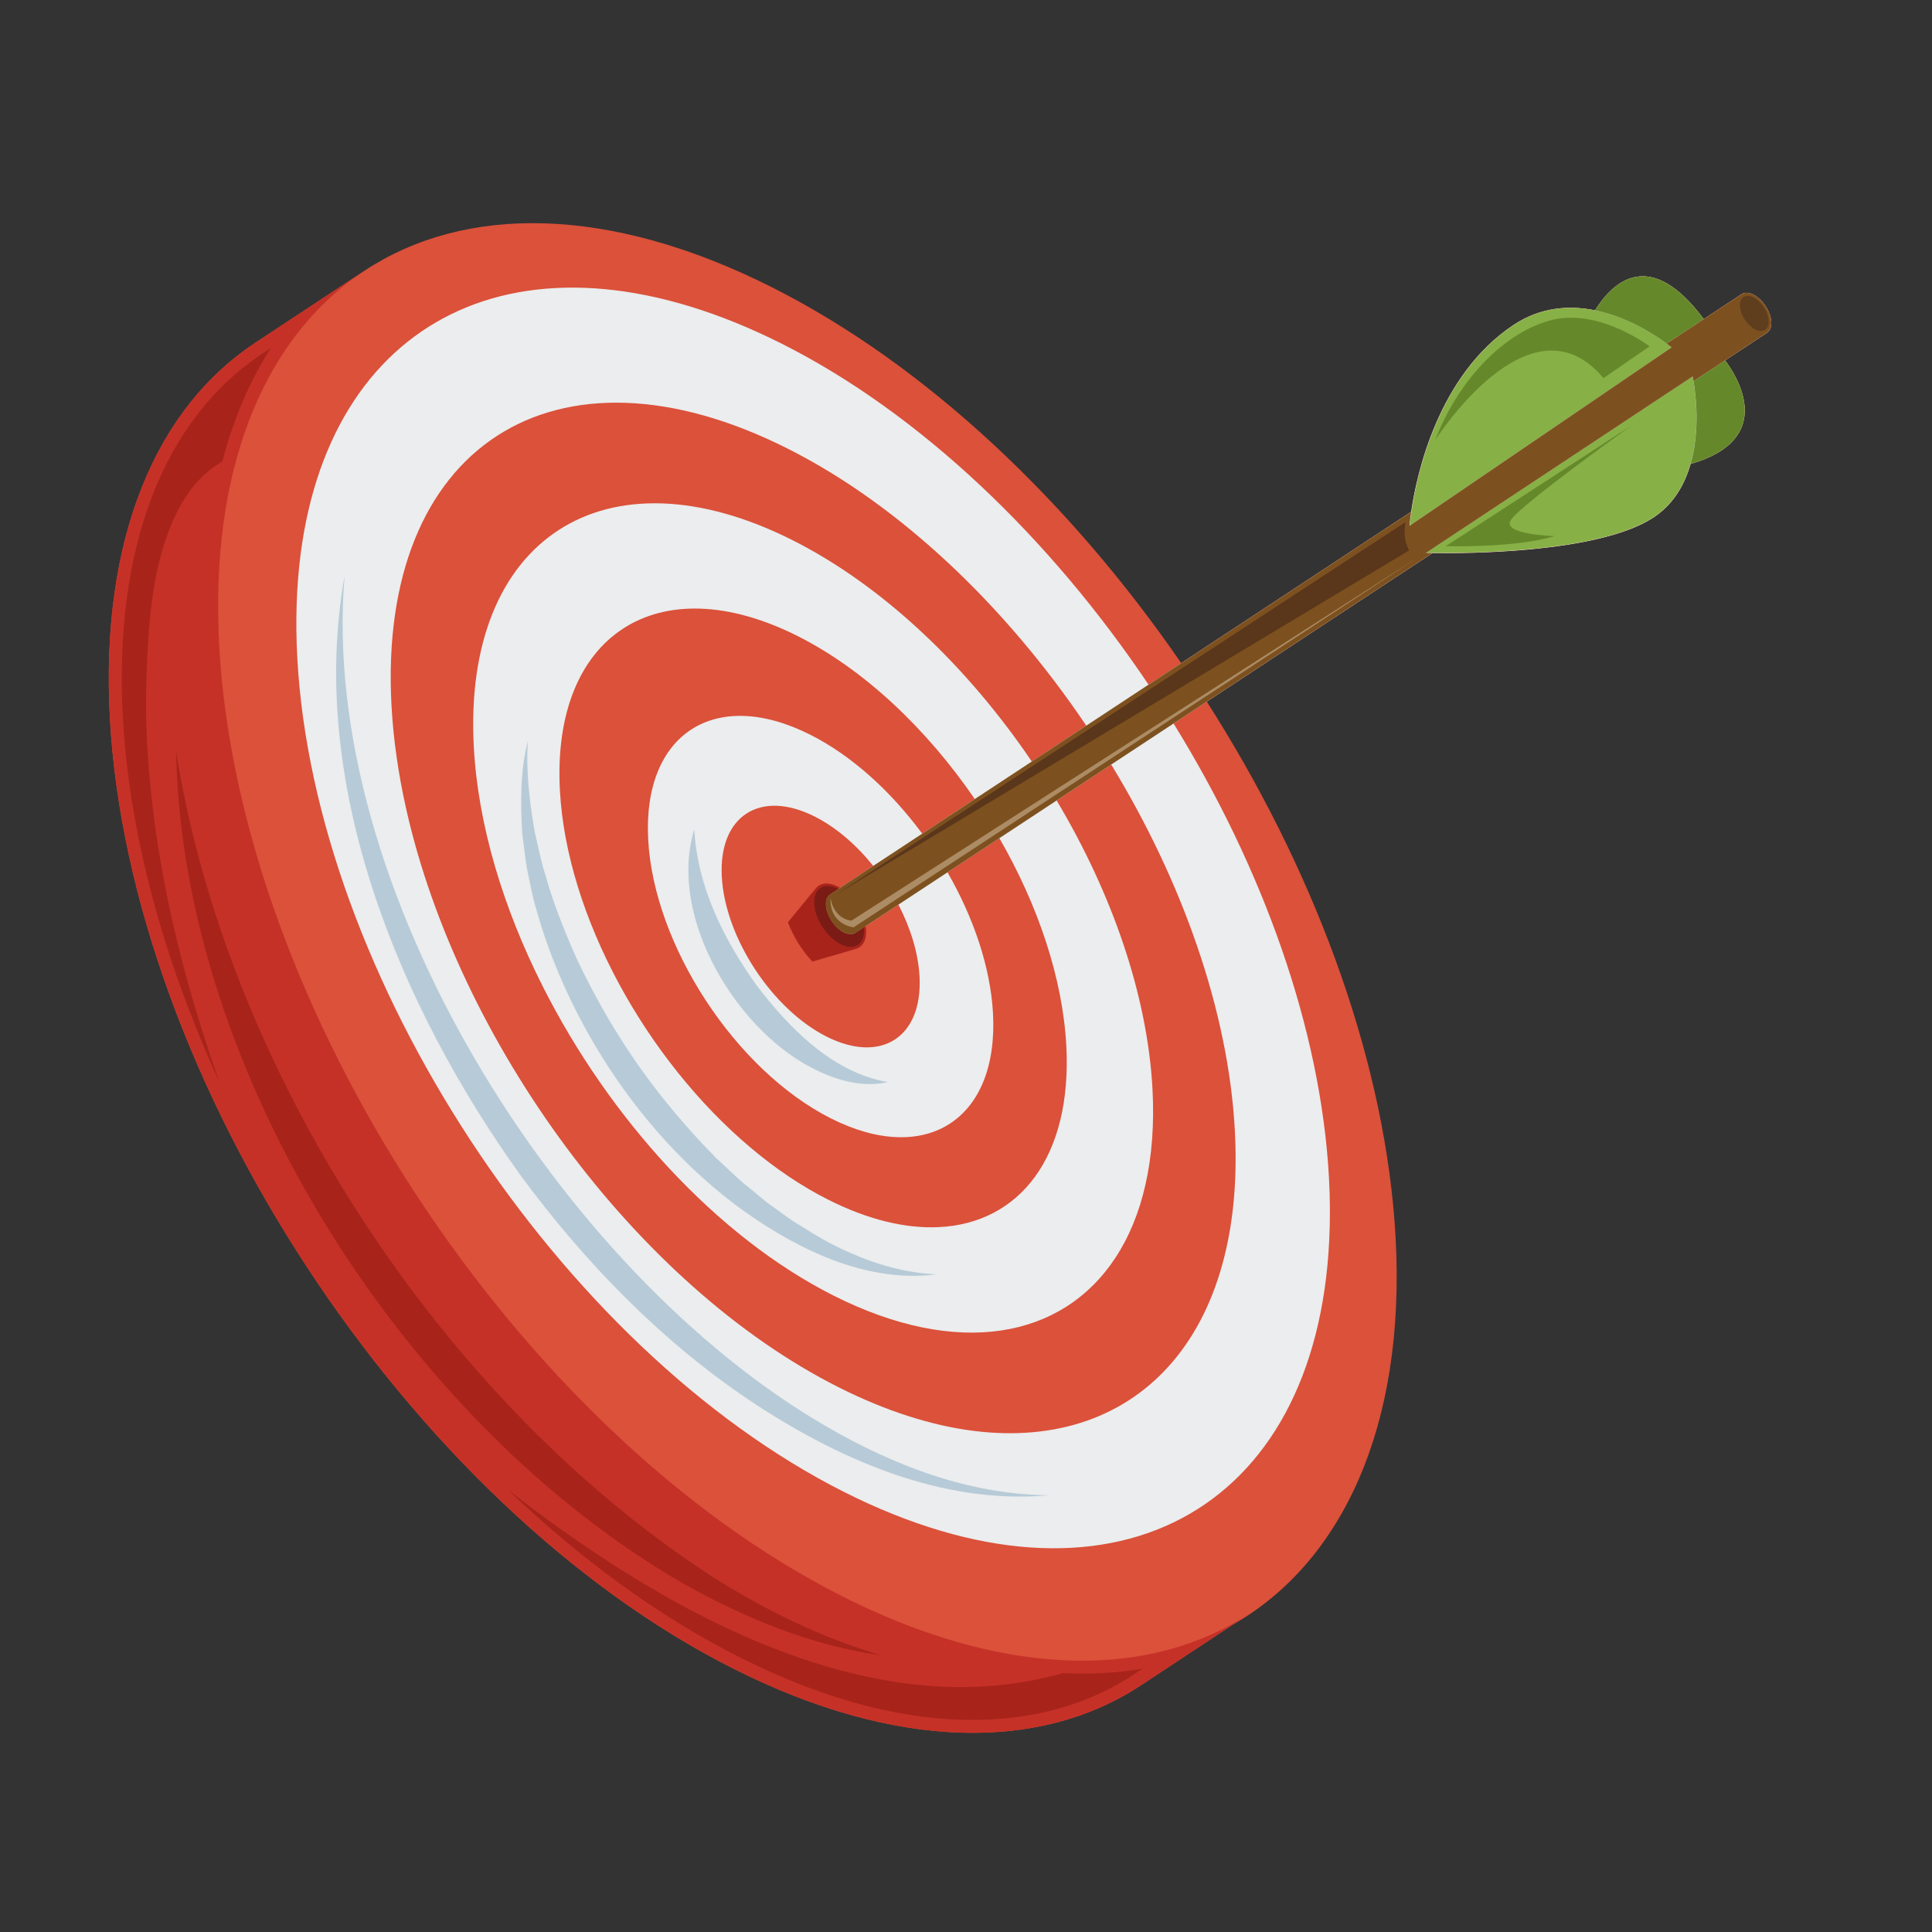 <svg width="171" height="171" viewBox="0 0 171 171" fill="none" xmlns="http://www.w3.org/2000/svg">
<rect x="0" y="0" width="171" height="171" fill="#333333" stroke="none"/>
<path d="M64.914 147.693C79.382 154.984 92.116 155.013 100.979 149.166L109.097 143.81C118.736 138.329 124.429 126.321 123.527 109.605C123.498 109.099 123.466 108.594 123.429 108.085C122.273 92.909 116.07 76.57 106.809 62.099L126.785 48.948C129.504 48.992 141.189 48.994 146.164 45.918C148.059 44.747 149.093 42.944 149.63 41.066C157.299 38.847 153.72 33.279 152.684 31.897L156.399 29.451L156.353 29.476C156.638 29.318 156.802 28.966 156.767 28.469C156.703 27.543 155.982 26.467 155.158 26.067C154.749 25.869 154.391 25.874 154.142 26.042L154.148 26.038L150.795 28.245C146.009 21.821 142.725 24.972 141.175 27.469C138.925 27.012 136.375 27.155 133.952 28.767C127.254 33.222 125.376 42.039 124.9 45.294L104.548 58.693C94.745 44.436 81.998 32.318 68.337 25.433C53.859 18.139 41.118 18.11 32.256 23.964L32.267 23.957L22.589 30.342C13.84 36.115 8.865 47.615 9.724 63.512C11.451 95.51 36.158 133.2 64.914 147.693Z" fill="#DB513A"/>
<path d="M74.714 132.057C98.215 143.902 116.503 133.89 117.65 109.756C117.737 107.996 117.732 106.162 117.627 104.253C116.915 91.072 111.757 76.791 103.872 64.036L106.813 62.099L126.789 48.948C129.508 48.992 141.193 48.994 146.169 45.918C148.063 44.746 149.097 42.944 149.634 41.066C157.303 38.847 153.724 33.279 152.688 31.896L156.403 29.451L156.357 29.476C156.643 29.318 156.806 28.966 156.771 28.469C156.707 27.543 155.987 26.467 155.162 26.067C154.753 25.869 154.395 25.874 154.146 26.042L154.152 26.038L150.799 28.245C146.014 21.821 142.729 24.972 141.179 27.468C138.929 27.011 136.379 27.155 133.956 28.766C127.258 33.222 125.38 42.039 124.904 45.294L104.552 58.693L101.657 60.599C92.974 47.668 81.522 36.636 69.228 30.438C46.983 19.227 29.41 27.588 26.616 48.981C26.244 51.837 26.134 54.926 26.314 58.234C27.829 86.295 49.496 119.348 74.714 132.057Z" fill="#EBEDEE"/>
<path d="M69.731 39.714C79.736 44.757 89.059 53.717 96.146 64.228L91.326 67.402C85.636 59.008 78.175 51.858 70.169 47.822C53.579 39.464 40.94 47.648 41.936 66.109C42.309 73.012 44.536 80.375 48.048 87.324C53.92 98.958 63.393 109.437 73.777 114.672C84.754 120.206 94 118.49 98.71 111.348C101.119 107.697 102.342 102.626 102.006 96.381C101.555 88.028 98.39 79.003 93.522 70.851L98.353 67.67C104.628 77.972 108.722 89.448 109.295 100.053C109.52 104.218 109.187 107.96 108.366 111.234C104.67 126.009 91.087 131.287 74.215 122.781C56.287 113.747 40.554 92.133 35.944 71.566C35.254 68.485 34.813 65.423 34.65 62.434C33.412 39.496 49.116 29.322 69.731 39.714Z" fill="#DB513A"/>
<path d="M73.097 80.141C73.161 81.067 73.882 82.143 74.707 82.543C75.113 82.74 75.468 82.736 75.717 82.572L76.464 82.08L76.624 81.975L79.52 80.068C80.592 82.143 81.275 84.352 81.387 86.421C81.677 91.799 77.994 94.183 73.159 91.749C68.328 89.311 64.176 82.978 63.886 77.6C63.595 72.218 67.275 69.835 72.109 72.272C74.005 73.227 75.796 74.781 77.29 76.641L74.348 78.578L74.185 78.686L73.465 79.159C73.208 79.329 73.065 79.671 73.097 80.141Z" fill="#DB513A"/>
<path d="M71.713 65.027C63.285 60.779 56.864 64.94 57.371 74.319C57.877 83.698 65.12 94.743 73.548 98.99C81.976 103.242 88.397 99.077 87.89 89.698C87.67 85.618 86.175 81.222 83.862 77.207L88.453 74.185C91.854 80.083 94.053 86.542 94.377 92.538C94.906 102.373 90.252 108.299 83.041 108.614C80.153 108.743 76.855 107.973 73.312 106.187C70.94 104.991 68.635 103.432 66.447 101.587C57.22 93.822 50.156 81.085 49.557 69.953C48.813 56.177 58.243 50.071 70.619 56.307C76.531 59.288 82.046 64.544 86.275 70.723L81.623 73.786C78.856 70.039 75.399 66.884 71.713 65.027Z" fill="#DB513A"/>
<path d="M126.237 48.914L149.808 33.316C149.808 33.316 151.81 42.411 146.166 45.9C140.522 49.389 126.237 48.914 126.237 48.914Z" fill="#87B046"/>
<path d="M124.783 46.52L147.948 30.747C147.948 30.747 140.497 24.429 133.973 28.769C125.672 34.29 124.783 46.52 124.783 46.52Z" fill="#87B046"/>
<path d="M69.736 81.627C70.206 82.886 70.972 84.116 71.904 85.11C73.189 84.736 74.473 84.361 75.757 83.986L75.755 83.986C76.356 83.812 76.717 83.199 76.653 82.275C76.646 82.176 76.634 82.076 76.618 81.975L76.459 82.08L75.711 82.572C75.463 82.737 75.107 82.74 74.702 82.543C73.877 82.143 73.156 81.067 73.092 80.141C73.059 79.671 73.203 79.329 73.46 79.159L74.179 78.686L74.342 78.578C74.256 78.526 74.168 78.478 74.079 78.435C73.27 78.043 72.588 78.15 72.203 78.632L72.214 78.615L69.736 81.627Z" fill="#A8241B"/>
<path d="M64.915 147.693C79.383 154.984 92.117 155.013 100.98 149.166L110.657 142.781C102.002 148.492 89.653 148.598 75.602 141.806C75.557 141.784 75.512 141.762 75.467 141.74C75.4 141.708 75.334 141.676 75.267 141.643C75.042 141.533 74.817 141.421 74.592 141.307C45.835 126.816 21.132 89.124 19.401 57.128C18.986 49.428 19.937 42.761 22.025 37.276L22.027 37.271C22.056 37.195 22.086 37.119 22.115 37.043L22.147 36.962C22.165 36.916 22.183 36.871 22.201 36.825C22.229 36.756 22.256 36.687 22.284 36.619L22.303 36.571C24.167 31.977 26.85 28.25 30.206 25.482L30.216 25.473C30.339 25.372 30.462 25.273 30.586 25.174L30.616 25.151C30.653 25.122 30.691 25.092 30.728 25.063L30.776 25.026C30.835 24.98 30.894 24.934 30.954 24.889L31.021 24.838L31.117 24.767L31.193 24.71C31.23 24.682 31.268 24.654 31.305 24.627C31.346 24.597 31.388 24.567 31.429 24.537L31.508 24.48C31.542 24.456 31.576 24.432 31.61 24.408L31.681 24.357C31.734 24.32 31.788 24.283 31.841 24.246L31.901 24.204C31.943 24.175 31.986 24.146 32.028 24.118L32.085 24.079C32.143 24.041 32.2 24.002 32.258 23.964L32.268 23.957L22.591 30.342C13.841 36.115 8.867 47.615 9.725 63.512C11.452 95.51 36.159 133.2 64.915 147.693Z" fill="#C63127"/>
<path d="M150.796 28.245C146.01 21.821 142.726 24.972 141.176 27.469C144.124 28.067 146.556 29.698 147.51 30.408L150.796 28.245Z" fill="#65892A"/>
<path d="M149.634 41.066C157.303 38.847 153.725 33.279 152.689 31.897L149.893 33.737C150.084 34.86 150.495 38.06 149.634 41.066Z" fill="#65892A"/>
<path d="M72.068 80.047C72.162 81.414 73.226 83 74.443 83.59C75.66 84.18 76.57 83.551 76.475 82.185C76.473 82.15 76.469 82.115 76.466 82.08L75.718 82.572C75.469 82.736 75.114 82.74 74.708 82.543C73.883 82.143 73.163 81.067 73.099 80.141C73.066 79.671 73.21 79.329 73.467 79.159L74.186 78.686L74.101 78.642C72.884 78.052 71.974 78.681 72.068 80.047Z" fill="#7B1B16"/>
<path d="M73.096 80.141C73.16 81.067 73.88 82.143 74.705 82.543C75.111 82.74 75.466 82.737 75.715 82.572L76.463 82.08L76.622 81.975L79.518 80.068L83.864 77.207L88.455 74.185L93.519 70.851L98.35 67.67L103.871 64.036L106.811 62.099L126.787 48.948C126.418 48.942 126.214 48.935 126.214 48.935L149.813 33.319C149.813 33.319 149.846 33.469 149.891 33.737L152.687 31.897L156.402 29.451L156.356 29.476C156.641 29.318 156.804 28.966 156.77 28.469C156.706 27.543 155.985 26.467 155.16 26.067C154.751 25.869 154.394 25.874 154.144 26.042L154.15 26.038L150.797 28.245L147.512 30.408C147.793 30.618 147.946 30.747 147.946 30.747L124.754 46.539C124.754 46.539 124.787 46.078 124.902 45.294L104.551 58.693L101.655 60.599L96.143 64.228L91.322 67.402L86.277 70.724L81.625 73.786L77.288 76.642L74.346 78.579L74.183 78.686L73.463 79.16C73.206 79.329 73.063 79.671 73.096 80.141Z" fill="#7D511F"/>
<path d="M155.372 29.171C156.074 29.511 156.598 29.148 156.544 28.361C156.489 27.573 155.876 26.658 155.175 26.317C154.473 25.977 153.948 26.34 154.003 27.128C154.057 27.916 154.67 28.83 155.372 29.171Z" fill="#5F3E1E"/>
<path d="M18.796 93.963C16.695 87.754 15.015 81.392 13.996 74.913C13.48 71.628 13.135 68.316 12.986 64.994C12.887 62.789 12.928 60.59 13.028 58.387C13.21 54.402 13.601 50.279 15.112 46.549C15.804 44.843 16.773 43.207 18.148 41.962C18.623 41.531 19.139 41.164 19.683 40.852C20.662 37.079 22.107 33.704 23.995 30.787L23.223 31.296C14.45 37.084 10.062 48.503 10.869 63.45C11.437 73.964 14.53 85.115 19.449 95.841C19.228 95.216 19.009 94.591 18.796 93.963Z" fill="#A8241B"/>
<path d="M54.946 138.913C51.475 136.722 48.133 134.329 44.895 131.805C51.285 137.93 58.233 143.043 65.434 146.672C73.46 150.717 81.005 152.57 87.862 152.18L87.863 152.18C92.567 151.913 96.77 150.578 100.355 148.212L101.157 147.684C100.025 147.878 98.862 148.009 97.671 148.077C96.49 148.144 95.29 148.143 94.075 148.086C90.627 149.06 87.025 149.45 83.435 149.284C78.458 149.055 73.578 147.834 68.936 146.064C64.033 144.194 59.378 141.71 54.946 138.913Z" fill="#A8241B"/>
<path d="M60.573 140.223C65.97 143.236 71.86 145.667 77.986 146.51C72.614 144.916 67.643 142.465 62.961 139.491C39 123.915 20.038 94.727 15.585 66.462C16.074 95.043 35.997 126.083 60.573 140.223Z" fill="#A8241B"/>
<path d="M30.499 50.989C27.177 69.507 35.426 89.196 46.088 104.047C51.693 111.653 58.414 118.599 66.271 123.894C74.038 129.091 83.291 133.211 92.821 132.346C85.768 132.281 79.098 129.717 73.096 126.231C49.578 112.576 28.172 78.627 30.499 50.989Z" fill="#B7CAD7"/>
<path d="M47.33 73.636C46.87 71.009 46.538 68.258 46.722 65.588C46.04 68.213 46.062 71.092 46.224 73.789C46.338 74.562 46.503 76.1 46.639 76.87C46.854 77.859 47.047 78.936 47.303 79.912L47.887 81.903C51.526 93.436 59.985 104.747 70.882 110.261C74.531 112.134 78.79 113.34 82.882 112.792C80.153 112.665 77.545 111.922 75.119 110.827C73.6 110.177 72.144 109.314 70.751 108.425C70.202 108.14 68.799 107.073 68.292 106.726C67.544 106.207 66.685 105.41 65.964 104.852C65.251 104.281 64.068 103.116 63.387 102.501C60.252 99.314 57.365 95.793 54.976 92.006C53.565 89.812 52.243 87.362 51.114 85.011C50.042 82.62 49.002 80.059 48.298 77.529C47.922 76.422 47.6 74.794 47.33 73.636Z" fill="#B7CAD7"/>
<path d="M70.906 93.982C73.155 95.338 75.945 96.379 78.574 95.773C73.65 94.932 69.779 90.922 66.909 87.137C64.034 83.086 61.736 78.508 61.448 73.416C59.194 80.802 64.62 90.162 70.906 93.982Z" fill="#B7CAD7"/>
<path d="M75.353 81.492C73.697 81.26 73.509 79.46 73.509 79.46C73.403 81.877 75.555 82.075 75.555 82.075L125.419 49.383L75.353 81.492Z" fill="#AC8C65"/>
<path d="M74.016 79.163L124.721 48.717C124.721 48.717 124.08 47.714 124.416 46.202L74.016 79.163Z" fill="#5A361B"/>
<path d="M141.922 33.47L145.999 30.657C145.999 30.657 141.418 27.15 137.104 28.386C132.79 29.622 128.938 33.973 127.038 38.942C127.038 38.942 135.442 25.705 141.922 33.47Z" fill="#65892A"/>
<path d="M133.724 46.029C134.649 44.617 144.401 37.663 144.401 37.663L127.963 48.338C127.963 48.338 134.013 48.53 137.604 47.449C137.604 47.449 132.873 47.328 133.724 46.029Z" fill="#65892A"/>
</svg>
